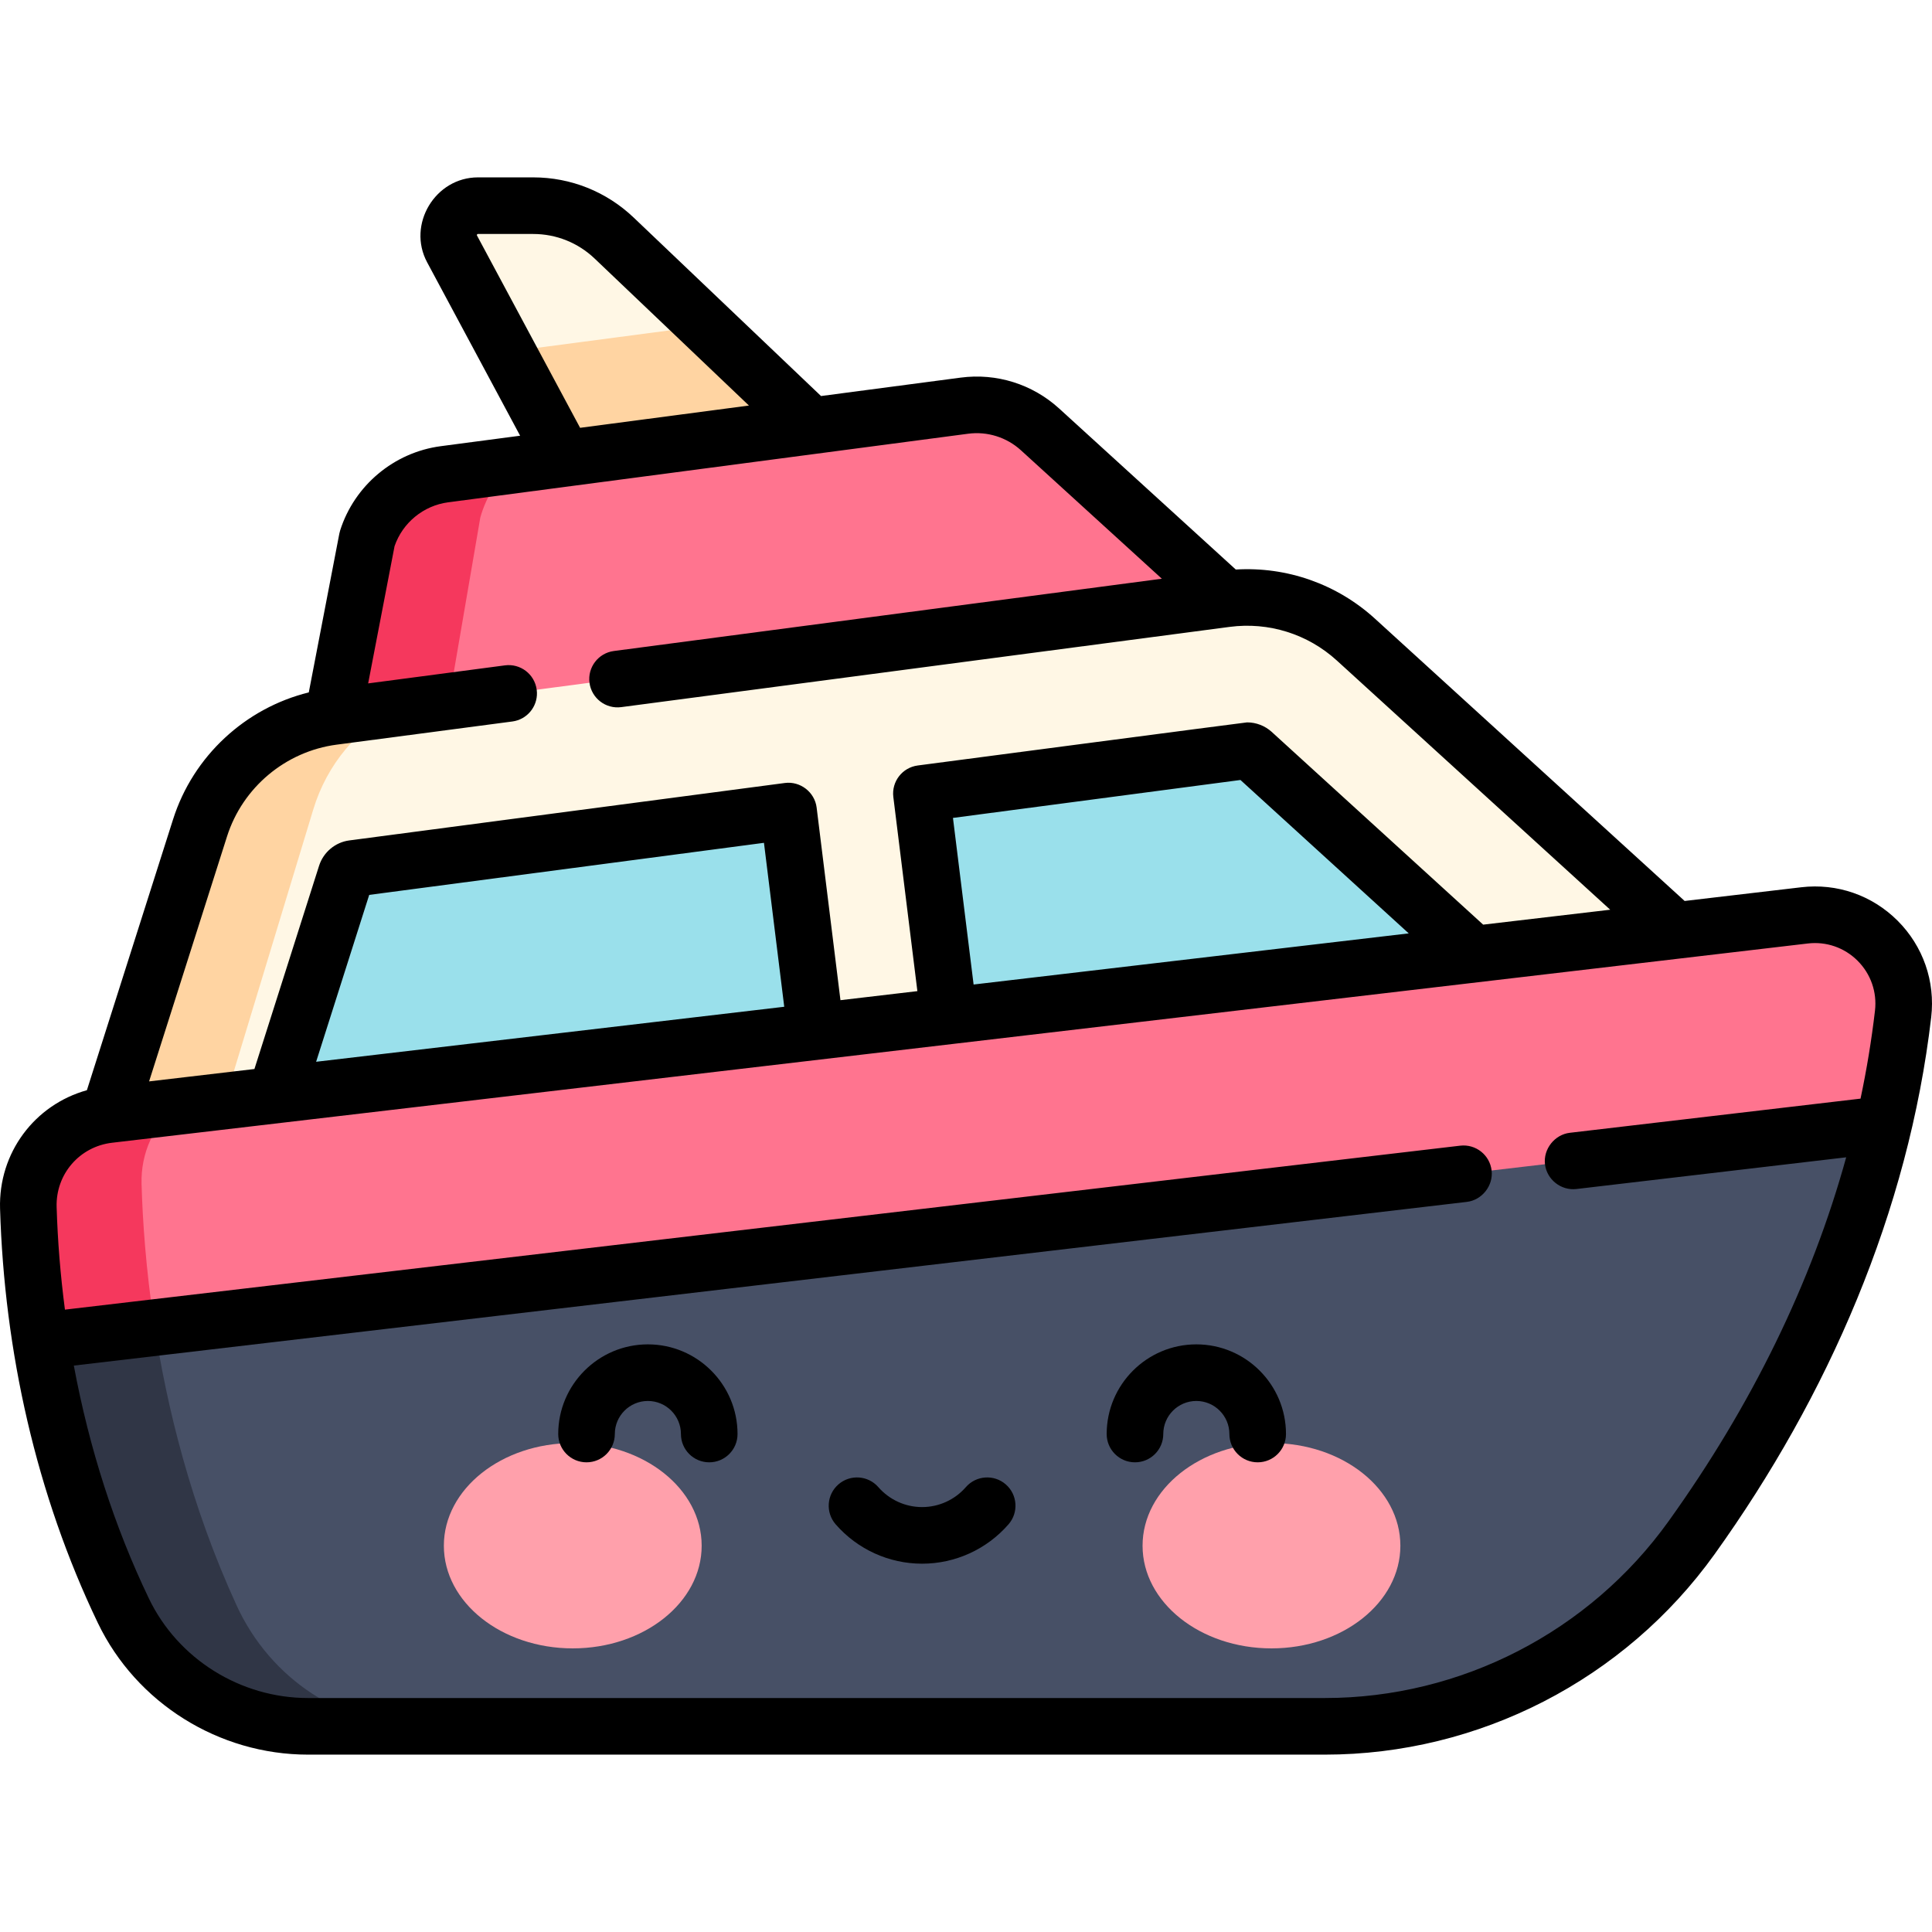 <?xml version="1.0" encoding="iso-8859-1"?>
<!-- Generator: Adobe Illustrator 22.0.0, SVG Export Plug-In . SVG Version: 6.00 Build 0)  -->
<svg version="1.1" id="Capa_1" xmlns="http://www.w3.org/2000/svg" xmlns:xlink="http://www.w3.org/1999/xlink" x="0px" y="0px"
	 viewBox="0 0 512 512" style="enable-background:new 0 0 512 512;" xml:space="preserve">
<g>
	<g>
		<path style="fill:#FFF7E5;" d="M162.755,63.084c-5.781-5.507-13.459-8.578-21.443-8.578h-14.65c-5.882,0-9.638,6.275-6.858,11.459
			l29.772,55.522l44.264,14.619l21.169-23.248L162.755,63.084z"/>
		<polygon style="fill:#FFD4A2;" points="149.576,121.487 193.84,136.106 215.008,112.857 187.104,86.278 134.422,93.226 		"/>
		<path style="fill:#FF748F;" d="M88.236,189.906l9.056-47.065c2.93-9.21,10.919-15.898,20.502-17.161l137.781-18.171
			c7.287-0.961,14.627,1.342,20.059,6.293l49.25,44.894l-109.412,30.438L88.236,189.906z"/>
		<path style="fill:#F5385D;" d="M127.293,137.111c1.598-5.634,4.708-10.417,8.753-13.84l-18.252,2.407
			c-9.582,1.264-17.571,7.951-20.502,17.162l-9.057,47.065l30.031-0.183L127.293,137.111z"/>
		<path style="fill:#FFF7E5;" d="M28.841,295.387l24.182-76.006c5.033-15.819,18.755-27.305,35.213-29.476l236.647-31.211
			c12.516-1.651,25.123,2.305,34.453,10.809l84.589,77.109l-187.922,52.28L28.841,295.387z"/>
		<path style="fill:#FFD4A2;" d="M58.841,294.216l24.182-79.708c3.631-11.969,11.785-21.57,22.226-26.847l-17.013,2.244
			c-16.458,2.17-30.18,13.656-35.213,29.476l-24.182,76.005L58.841,294.216z"/>
		<path style="fill:#9AE0EB;" d="M218.791,294.23L67.536,307.7l24.179-76.009c0.264-0.822,0.974-1.421,1.827-1.533l115.434-15.226
			l9.775,79.033C218.761,294.058,218.771,294.139,218.791,294.23z"/>
		<path style="fill:#9AE0EB;" d="M416.568,276.619l-162.442,14.465c-0.01-0.487-0.051-0.985-0.112-1.482l-9.826-79.308
			l86.007-11.348c0.091-0.01,0.193-0.01,0.294-0.01c0.548,0,1.076,0.203,1.492,0.579L416.568,276.619z"/>
		<path style="fill:#475066;" d="M499.225,297.976c-10.496,44.937-31.406,82.302-50.936,109.536
			c-22.474,31.345-58.62,49.982-97.183,49.982H81.635c-20.829,0-39.923-11.856-48.937-30.635
			c-12.079-25.164-18.515-50.226-21.865-71.492l245.17-56.475L499.225,297.976z"/>
		<path style="fill:#FF748F;" d="M504.341,268.711c-1.177,10.07-2.913,19.835-5.116,29.265L10.834,355.368
			c-2.152-13.663-3.035-25.752-3.319-35.274c-0.376-12.526,8.882-23.245,21.327-24.707l449.383-52.804
			C493.318,240.807,506.097,253.607,504.341,268.711z"/>
		<path style="fill:#303646;" d="M81.635,457.494h30c-20.829,0-39.923-12.403-48.937-32.047
			c-12.079-26.324-18.515-52.542-21.865-74.789c-0.108-0.715-0.21-1.422-0.311-2.129c0,0-29.686,6.838-29.69,6.839
			c-0.741,0.297,2.858,15.361,3.132,16.603c4.168,18.917,10.347,37.417,18.734,54.888C41.712,445.638,60.806,457.494,81.635,457.494
			z"/>
		<path style="fill:#F5385D;" d="M10.834,355.368l30.183-3.547c-0.06-0.386-0.126-0.779-0.183-1.163
			c-2.152-14.292-3.035-26.939-3.319-36.9c-0.235-8.188,3.292-15.637,9.007-20.448c0,0-17.677,2.077-17.68,2.077
			c-12.331,1.363-21.804,12.275-21.327,24.707C7.968,331.901,8.995,343.697,10.834,355.368z"/>
		<g>
			<ellipse style="fill:#FFA0AB;" cx="151.788" cy="409.633" rx="34.161" ry="27.204"/>
			<ellipse style="fill:#FFA0AB;" cx="336.952" cy="409.633" rx="34.161" ry="27.204"/>
		</g>
	</g>
	<g>
		<path d="M171.694,356.27c-13.101,0-23.76,10.659-23.76,23.76c0,4.142,3.358,7.5,7.5,7.5s7.5-3.358,7.5-7.5
			c0-4.83,3.93-8.76,8.76-8.76s8.76,3.93,8.76,8.76c0,4.142,3.358,7.5,7.5,7.5s7.5-3.358,7.5-7.5
			C195.454,366.929,184.795,356.27,171.694,356.27z"/>
		<path d="M317.04,356.27c-13.101,0-23.76,10.659-23.76,23.76c0,4.142,3.358,7.5,7.5,7.5s7.5-3.358,7.5-7.5
			c0-4.83,3.93-8.76,8.76-8.76s8.76,3.93,8.76,8.76c0,4.142,3.358,7.5,7.5,7.5s7.5-3.358,7.5-7.5
			C340.799,366.929,330.141,356.27,317.04,356.27z"/>
		<path d="M266.542,393.381c-3.123-2.721-7.861-2.397-10.582,0.726c-2.928,3.359-7.153,5.285-11.594,5.285
			s-8.666-1.926-11.594-5.285c-2.722-3.122-7.459-3.447-10.582-0.726c-3.123,2.721-3.448,7.459-0.726,10.582
			c5.776,6.628,14.124,10.43,22.901,10.43s17.125-3.801,22.901-10.43C269.99,400.84,269.665,396.102,266.542,393.381z"/>
		<path d="M502.88,243.991c-6.753-6.743-16.059-9.973-25.534-8.857l-30.9,3.631l-82.06-74.803
			c-10.094-9.202-23.369-13.842-36.89-13.031l-46.813-42.673c-7.082-6.456-16.595-9.44-26.092-8.186l-37.01,4.881l-49.656-47.3
			c-7.208-6.866-16.661-10.647-26.616-10.647c0,0-14.637,0-14.65,0c-11.337,0-18.833,12.498-13.468,22.503l24.646,45.961
			l-21.026,2.773c-12.406,1.636-22.874,10.398-26.668,22.322c-0.089,0.281-0.162,0.567-0.218,0.857l-8.095,42.072
			c-16.833,4.155-30.631,16.876-35.956,33.612l-22.847,71.809C9.189,292.778-0.43,305.495,0.015,320.318
			c1.131,37.742,9.551,75.689,25.919,109.788c10.173,21.194,32.036,34.889,55.698,34.889h269.471
			c40.826,0,79.434-19.855,103.278-53.112c30.099-41.973,51.383-90.768,57.407-142.305
			C512.893,260.074,509.646,250.748,502.88,243.991z M126.417,62.143c0.082-0.137,0.149-0.137,0.242-0.137h14.65
			c6.086,0,11.864,2.312,16.271,6.509l40.898,38.958l-44.745,5.901l-27.322-50.952C126.367,62.339,126.335,62.28,126.417,62.143z
			 M252.544,216.756l76.189-10.053l44.598,40.653l-115.317,13.55L252.544,216.756z M60.167,221.655
			c4.132-12.988,15.534-22.532,29.047-24.314l46.565-6.141c3.85-0.508,6.631-3.851,6.517-7.651
			c-0.008-0.253-0.028-0.509-0.062-0.766c-0.542-4.106-4.303-6.996-8.416-6.455l-36.254,4.782l7-36.378
			c2.139-6.214,7.674-10.755,14.209-11.617l137.781-18.171c5.109-0.673,10.219,0.931,14.025,4.401l37.327,34.025l-145.229,19.154
			c-4.107,0.542-6.997,4.31-6.455,8.416c0.542,4.107,4.311,6.999,8.416,6.455l161.225-21.263
			c10.347-1.364,20.706,1.885,28.419,8.917l72.442,66.036l-33.667,3.956l-56.047-51.089c-1.794-1.621-4.11-2.514-6.521-2.514
			c-0.391,0-87.282,11.423-87.282,11.423c-4.083,0.539-6.969,4.27-6.462,8.358l6.373,51.441l-20.387,2.396
			c0,0-6.309-51.012-6.313-51.041c-0.506-4.09-4.336-7.056-8.424-6.515L92.568,222.722c-3.71,0.484-6.85,3.105-8.003,6.696
			l-17.141,53.884l-27.914,3.28L60.167,221.655z M97.843,237.156l104.614-13.799l5.374,43.446L83.776,281.38L97.843,237.156z
			 M442.191,403.142c-21.034,29.338-55.085,46.853-91.088,46.853H81.632c-17.928,0-34.482-10.355-42.175-26.38
			c-9.103-18.964-15.782-39.692-19.894-61.721c0,0,368.857-43.345,369.158-43.38c4.028-0.473,7.048-4.299,6.573-8.324
			c-0.483-4.114-4.204-7.056-8.324-6.574L17.21,347.067c-1.195-9.11-1.934-18.229-2.202-27.197
			c-0.261-8.695,6.061-16.018,14.706-17.033c0,0,415.084-48.774,415.086-48.774l34.298-4.03c4.895-0.575,9.696,1.092,13.184,4.574
			c3.5,3.495,5.18,8.321,4.608,13.234c-0.909,7.775-2.194,15.594-3.829,23.309c0,0-76.971,9.044-77.054,9.054
			c-4.009,0.471-7.046,4.307-6.573,8.325c0.478,4.063,4.263,7.049,8.324,6.573l71.504-8.403
			C480.068,339.968,464.263,372.362,442.191,403.142z"/>
	</g>
</g>
<g>
</g>
<g>
</g>
<g>
</g>
<g>
</g>
<g>
</g>
<g>
</g>
<g>
</g>
<g>
</g>
<g>
</g>
<g>
</g>
<g>
</g>
<g>
</g>
<g>
</g>
<g>
</g>
<g>
</g>
</svg>
